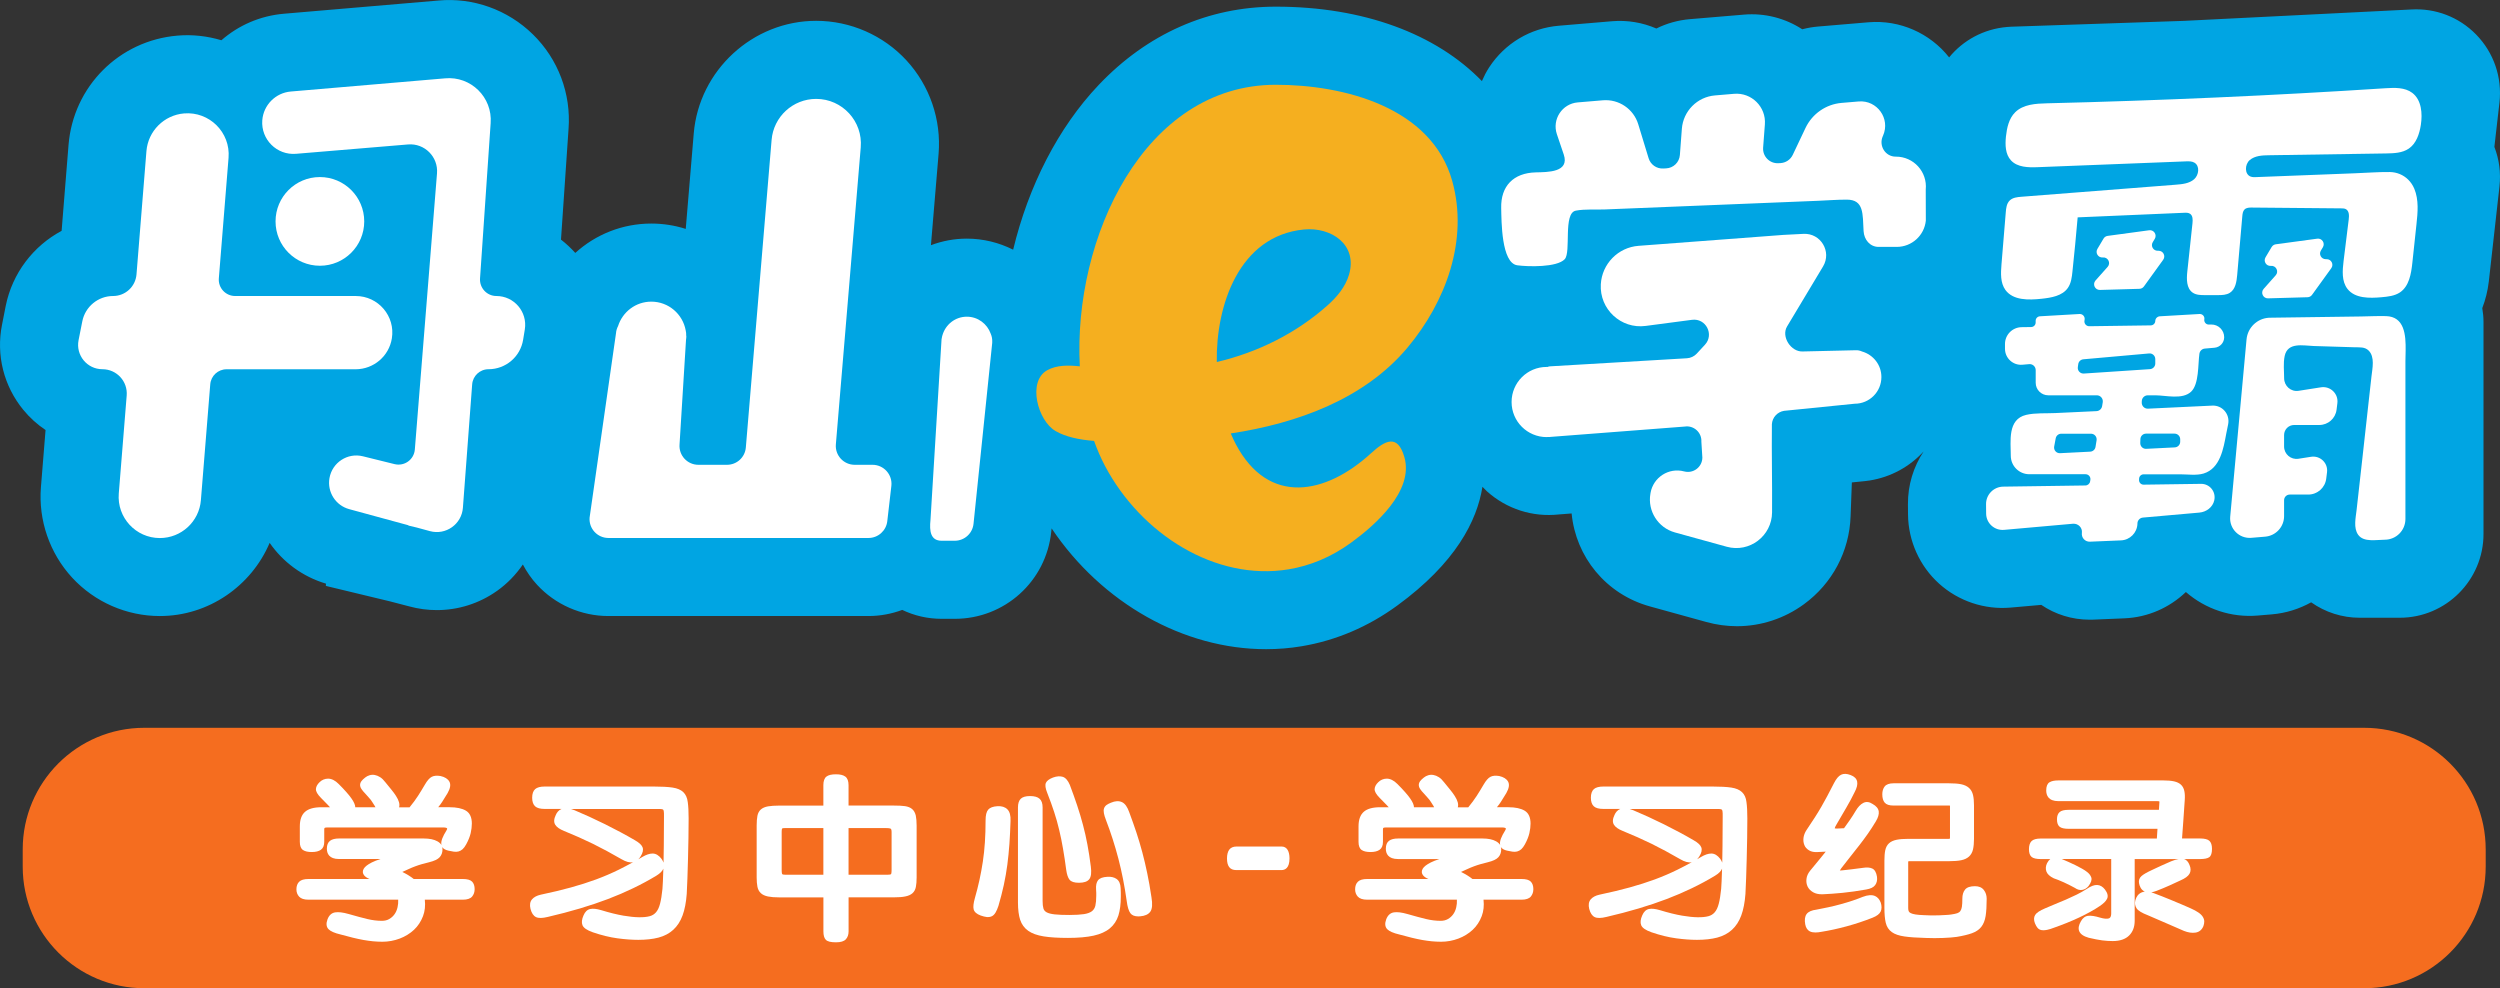 <?xml version="1.0" encoding="utf-8"?>
<!-- Generator: Adobe Illustrator 23.0.1, SVG Export Plug-In . SVG Version: 6.00 Build 0)  -->
<svg version="1.1" id="圖層_1" xmlns="http://www.w3.org/2000/svg" xmlns:xlink="http://www.w3.org/1999/xlink" x="0px" y="0px"
	 viewBox="0 0 555.89 219.74" style="enable-background:new 0 0 555.89 219.74;" xml:space="preserve">
<rect x="0" y="0" width="555.89" height="219.74" fill="#333333" stroke="none"/>
<style type="text/css">
	.st0{fill:#00A5E3;}
	.st1{fill:#FFFFFF;}
	.st2{fill:#F5AF1F;}
	.st3{fill:#F56D1F;}
</style>
<g>
	<g>
		<path class="st0" d="M554.64,32.66l1.13-9.86c0.63-5.59-1.26-11.1-5.19-15.12c-3.8-3.89-9.03-5.9-14.45-5.57l-50.51,2.53
			l-38.46,1.3L446.28,6c-5.22,0.44-9.79,2.98-12.88,6.76c-4.25-5.4-11-8.38-17.88-7.81L404.27,5.9c-1.2,0.1-2.38,0.31-3.53,0.61
			c-3.81-2.48-8.35-3.65-12.96-3.26l-12.02,1.01c-2.67,0.23-5.19,0.95-7.46,2.08c-3.04-1.32-6.41-1.91-9.85-1.62l-11.84,1
			c-6.34,0.54-11.98,3.91-15.47,9.23c-0.65,0.99-1.17,2.02-1.63,3.08c-10.18-10.49-26.31-16.55-45.8-16.55c-0.02,0-0.05,0-0.07,0
			c-14.95,0.01-28.56,6.04-39.36,17.43c-9.01,9.5-15.59,22.46-19,36.61c-3.14-1.58-6.65-2.46-10.31-2.46
			c-2.78,0-5.47,0.52-7.97,1.46l1.7-20.3c0.63-7.59-1.96-15.16-7.12-20.77c-5.16-5.61-12.49-8.82-20.1-8.82
			c-14.08,0-26.04,10.99-27.22,25.03l-1.78,21.24c-2.43-0.78-5-1.19-7.67-1.19c-6.42,0-12.38,2.43-16.89,6.53
			c-0.98-1.08-2.04-2.08-3.18-2.96l1.68-24.6c0.59-7.84-2.29-15.51-7.91-21.02s-13.33-8.26-21.04-7.54l-34.3,2.93
			C57.82,3.5,53.01,5.65,49.23,8.95c-3.13-0.93-6.44-1.32-9.78-1.03c-12.98,1.1-23.16,11.32-24.21,24.3l-1.54,19.11
			C7.43,54.68,2.72,60.73,1.26,68.08l-0.82,4.17c-1.33,6.71,0.4,13.59,4.74,18.88c1.44,1.76,3.11,3.26,4.95,4.49l-1.03,12.7
			c-0.59,7.36,1.94,14.69,6.94,20.12c5.01,5.43,12.11,8.54,19.5,8.54c10.85,0,20.36-6.71,24.42-16.27c2.93,4.22,7.26,7.5,12.53,9.07
			l-0.04,0.5l14.27,3.44l4.3,1.12c2.02,0.55,4.07,0.82,6.12,0.82c4.75,0,9.42-1.46,13.39-4.28c2.28-1.62,4.2-3.62,5.73-5.86
			c0.86,1.62,1.9,3.15,3.16,4.51c4.07,4.42,9.85,6.95,15.86,6.95h57.82c2.64,0,5.17-0.49,7.52-1.36c2.67,1.28,5.63,1.98,8.77,1.98
			h2.9c11.09,0,20.32-8.32,21.46-19.36l0.08-0.75c11.18,16.64,29.39,26.87,47.69,26.86c2.64,0,5.28-0.21,7.89-0.65
			c7.62-1.27,14.77-4.31,21.25-9.03c13.03-9.5,17.77-18.87,18.97-26.43c0.33,0.34,0.66,0.69,1.01,1.02
			c4.39,3.93,10.16,5.77,15.98,5.13l2.84-0.22c0.91,9.63,7.63,17.97,17.41,20.67l12.56,3.47c2.24,0.62,4.52,0.93,6.79,0.93
			c5.31,0,10.52-1.68,14.93-4.91c6.29-4.61,10.06-11.72,10.34-19.51l0.28-7.55l2.97-0.3l0.99-0.13c4.76-0.76,8.93-3.1,12-6.46
			c-2.24,3.39-3.53,7.45-3.49,11.8l0.02,2.26c0.06,5.83,2.57,11.41,6.89,15.32c4.32,3.91,10.14,5.85,15.92,5.34l6.82-0.6
			c3.14,2.13,6.86,3.29,10.74,3.29c0.26,0,0.52,0,0.78-0.01l6.97-0.29c5.26-0.22,10.05-2.4,13.65-5.84l0.02,0
			c4.4,3.81,10.12,5.72,15.97,5.22l3.09-0.26c3.17-0.26,6.14-1.21,8.79-2.68c3.12,2.21,6.89,3.43,10.77,3.43h8.92
			c10.27,0,18.63-8.36,18.63-18.63V71.51c0-1.01-0.11-2.01-0.27-3c0.71-1.86,1.21-3.83,1.45-5.9l2.37-21.13
			C556.11,38.44,555.71,35.43,554.64,32.66z"/>
		<g>
			<g>
				<path class="st1" d="M504.51,34.52c8.68-0.13,17.37-0.27,26.05-0.4c1.75-0.03,3.61-0.09,5.05-1.08
					c1.67-1.14,2.37-3.26,2.68-5.27c0.39-2.55,0.15-5.56-1.91-7.12c-1.64-1.24-3.89-1.16-5.95-1.03
					c-25.06,1.63-50.16,2.74-75.26,3.35c-2.51,0.06-5.29,0.22-7.08,1.99c-1.4,1.38-1.85,3.45-2.06,5.41
					c-0.19,1.85-0.14,3.92,1.11,5.28c1.44,1.57,3.87,1.61,6,1.52c10.98-0.43,21.96-0.86,32.93-1.29c0.64-0.02,1.31-0.04,1.86,0.28
					c1.25,0.72,1.03,2.75-0.06,3.7c-1.09,0.95-2.64,1.1-4.08,1.21c-11.44,0.89-22.88,1.79-34.32,2.68
					c-0.92,0.07-1.93,0.18-2.59,0.82c-0.7,0.67-0.82,1.73-0.89,2.69l-0.95,11.53c-0.16,1.96-0.27,4.1,0.88,5.69
					c1.71,2.34,5.16,2.26,8.03,1.95c2.17-0.23,4.61-0.63,5.85-2.41c0.73-1.05,0.89-2.37,1.02-3.64c0.43-4.01,0.81-8.03,1.16-12.05
					c7.9-0.34,15.8-0.68,23.7-1.02c0.44-0.02,0.92-0.03,1.29,0.22c0.63,0.42,0.62,1.34,0.54,2.1c-0.38,3.58-0.76,7.17-1.15,10.75
					c-0.18,1.69-0.21,3.74,1.21,4.7c0.77,0.52,1.76,0.54,2.7,0.54c0.95,0,1.91,0,2.86,0c0.93,0,1.93-0.02,2.71-0.53
					c1.24-0.8,1.48-2.48,1.61-3.94c0.38-4.37,0.76-8.73,1.14-13.1c0.05-0.53,0.12-1.11,0.5-1.48c0.42-0.41,1.07-0.43,1.65-0.42
					c6.62,0.06,13.24,0.12,19.86,0.18c0.35,0,0.72,0.01,1.03,0.18c0.73,0.41,0.73,1.44,0.62,2.28c-0.38,3.07-0.76,6.15-1.14,9.22
					c-0.26,2.14-0.46,4.54,0.87,6.24c1.68,2.13,4.86,2.08,7.56,1.84c1.43-0.13,2.92-0.28,4.11-1.08c2.04-1.38,2.49-4.15,2.75-6.6
					c0.3-2.84,0.61-5.68,0.91-8.52c0.29-2.66,0.55-5.46-0.48-7.93c-0.33-0.79-0.8-1.47-1.37-2.03c-1.08-1.06-2.52-1.66-4.11-1.68
					c-2.55-0.03-5.2,0.19-7.75,0.28c-2.4,0.09-4.8,0.19-7.21,0.28c-4.91,0.19-9.82,0.38-14.73,0.57c-0.4,0.02-0.82,0.03-1.2-0.11
					c-1.4-0.5-1.35-2.71-0.22-3.68C501.41,34.61,503.03,34.54,504.51,34.52z"/>
				<path class="st1" d="M465.95,62.37c-0.73,0.83-0.12,2.13,0.98,2.1l8.79-0.25c0.39-0.01,0.76-0.2,0.99-0.52l4.29-5.94
					c0.6-0.83,0.01-2-1.02-2h-0.22c-0.98,0-1.59-1.07-1.08-1.91l0.45-0.75c0.54-0.91-0.2-2.04-1.25-1.9l-9.23,1.25
					c-0.38,0.05-0.72,0.27-0.92,0.61l-1.36,2.29c-0.53,0.89,0.18,2,1.21,1.9c1.14-0.11,1.83,1.23,1.07,2.09L465.95,62.37z"/>
				<path class="st1" d="M503.33,64.24c-0.73,0.83-0.12,2.13,0.98,2.1l8.79-0.25c0.39-0.01,0.76-0.2,0.99-0.52l4.29-5.94
					c0.6-0.84,0-2-1.02-2h-0.22c-0.98,0-1.59-1.07-1.08-1.91l0.45-0.75c0.54-0.91-0.2-2.04-1.25-1.9l-9.23,1.25
					c-0.38,0.05-0.72,0.28-0.92,0.61l-1.36,2.29c-0.53,0.89,0.18,2,1.2,1.9c1.14-0.11,1.83,1.23,1.07,2.09L503.33,64.24z"/>
				<path class="st1" d="M530.55,70.29c-1.84-0.05-3.7,0.05-5.54,0.08c-6.82,0.09-13.64,0.19-20.47,0.28
					c-2.64,0.14-4.77,2.2-5.01,4.83l-3.63,39.39c-0.25,2.68,1.99,4.94,4.68,4.72l3.1-0.26c2.37-0.2,4.2-2.18,4.2-4.56v-3.54
					c0-0.7,0.56-1.26,1.26-1.26h4.12c2.03,0,3.75-1.52,3.99-3.54l0.18-1.43c0.25-2.04-1.52-3.75-3.55-3.43
					c-0.87,0.14-1.83,0.29-2.82,0.44c-1.67,0.26-3.18-1.03-3.18-2.72v-2.55c0-1.24,1-2.24,2.24-2.24h5.59c1.96,0,3.6-1.46,3.84-3.4
					l0.18-1.46c0.26-2.09-1.56-3.84-3.64-3.52c-1.52,0.24-3.28,0.51-4.98,0.78c-1.71,0.27-3.22-1.07-3.22-2.8
					c0-1.62-0.22-3.32,0.12-4.94c0.67-3.14,4.1-2.3,6.47-2.22c3.04,0.11,6.08,0.18,9.12,0.28c1.1,0.03,2.23-0.11,3.08,0.73
					c1.43,1.42,0.83,3.97,0.63,5.77c-0.2,1.79-0.4,3.58-0.6,5.38l-1.45,13.08L524,113.42c-0.19,1.69-0.73,3.97,0.35,5.49
					c1.23,1.73,4.08,1.1,5.9,1.1c2.55,0,4.61-2.06,4.61-4.61v-0.84V93.33V80.34c0-2.82,0.55-7.51-1.91-9.31
					C532.35,70.59,531.57,70.32,530.55,70.29z"/>
				<path class="st1" d="M491.93,90.19l-14.31,0.68c-0.78,0.04-1.42-0.6-1.39-1.38l0.01-0.31c0.03-0.71,0.61-1.28,1.33-1.28h1.67
					c2.34,0,6.04,1.03,7.98-0.82c1.77-1.69,1.5-6.08,1.83-8.42c0.09-0.62,0.58-1.1,1.2-1.15l2.17-0.19
					c1.21-0.11,2.14-1.12,2.14-2.33c0-1.58-1.29-2.85-2.87-2.83l-0.54,0.01c-0.62,0.01-1.1-0.54-1.01-1.15l0.01-0.05
					c0.09-0.63-0.42-1.18-1.06-1.15l-8.82,0.51c-0.56,0.03-1.02,0.48-1.03,1.03c-0.01,0.54-0.45,0.98-0.99,0.99l-13.68,0.19
					c-0.66,0.01-1.18-0.57-1.08-1.23l0.04-0.26c0.1-0.67-0.45-1.27-1.13-1.23l-8.81,0.51c-0.53,0.03-0.95,0.47-0.95,1v0.38
					c0,0.55-0.44,1-0.99,1.01l-2.14,0.03c-2.05,0.03-3.69,1.7-3.69,3.74v1.06c0,2.09,1.79,3.74,3.88,3.55l1.5-0.13
					c0.78-0.07,1.45,0.55,1.45,1.33v1.48v1.33c0,1.54,1.25,2.79,2.79,2.79h5.71h5.09c0.82,0,1.44,0.73,1.32,1.54l-0.14,0.86
					c-0.1,0.62-0.62,1.09-1.25,1.12l-9.18,0.43c-2.08,0.1-4.42-0.07-6.45,0.4c-4.2,0.98-3.43,5.89-3.43,9.08
					c0,2.28,1.85,4.12,4.12,4.12h4.38h8.13c0.66,0,1.17,0.59,1.07,1.25l-0.06,0.34c-0.08,0.52-0.52,0.9-1.05,0.91l-18.28,0.26
					c-2.13,0.03-3.83,1.78-3.81,3.9l0.02,2.1c0.02,2.14,1.86,3.8,3.99,3.61l15.31-1.36c1.15-0.1,2.14,0.87,1.99,2.02
					c-0.15,1.07,0.7,2.01,1.78,1.97l6.91-0.29c1.99-0.08,3.58-1.68,3.66-3.67l0-0.12c0.02-0.67,0.55-1.22,1.21-1.28l12.57-1.11
					c1.55-0.14,2.95-1.18,3.3-2.7c0.45-1.98-1.05-3.72-2.94-3.69l-12.76,0.18c-0.58,0.01-1.04-0.47-1.02-1.04l0.01-0.29
					c0.02-0.54,0.47-0.97,1.01-0.97h8.16c1.66,0,3.6,0.3,5.18-0.18c3.7-1.13,4.42-5.61,5.02-8.82l0.44-2.18
					C495.86,92.09,494.14,90.09,491.93,90.19z M465.95,99.37c-0.09,0.59-0.59,1.03-1.18,1.06l-6.71,0.34
					c-0.82,0.04-1.45-0.69-1.3-1.49l0.34-1.81c0.11-0.6,0.63-1.03,1.24-1.03h6.6c0.78,0,1.37,0.69,1.25,1.46L465.95,99.37z
					 M463.35,83.06c-0.8,0.05-1.45-0.64-1.33-1.44l0.09-0.65c0.08-0.58,0.55-1.03,1.14-1.08l14.62-1.3
					c0.74-0.07,1.37,0.52,1.37,1.26v0.97c0,0.66-0.52,1.22-1.18,1.26L463.35,83.06z M484.78,98.22c0,0.67-0.53,1.23-1.2,1.26
					l-6.36,0.32c-0.74,0.04-1.35-0.57-1.32-1.31l0.03-0.85c0.02-0.68,0.58-1.22,1.26-1.22h6.33c0.7,0,1.26,0.57,1.26,1.26V98.22z"/>
			</g>
			<g>
				<path class="st1" d="M87.13,75.26c0.81-4.95-3.01-9.44-8.03-9.44H52.29c-2.13,0-3.81-1.82-3.63-3.94l2.16-26.79
					c0.46-5.64-4.26-10.34-9.9-9.87c-4.46,0.38-8,3.93-8.36,8.39l-2.21,27.41c-0.22,2.71-2.48,4.8-5.2,4.8
					c-3.33,0-6.2,2.36-6.85,5.63l-0.83,4.19c-0.66,3.35,1.9,6.46,5.31,6.46c3.16,0,5.65,2.7,5.39,5.85l-1.76,21.79
					c-0.43,5.33,3.78,9.9,9.13,9.9c4.77,0,8.75-3.66,9.13-8.42l2.08-25.76c0.15-1.89,1.73-3.35,3.63-3.35H79.1
					C83.09,82.09,86.49,79.2,87.13,75.26z"/>
				<path class="st1" d="M110.38,65.82c-2.12,0-3.79-1.8-3.64-3.92l2.36-34.52c0.43-5.75-4.41-10.5-10.14-9.96l-34.3,2.93
					c-3.39,0.29-6.08,3-6.34,6.4c-0.32,4.26,3.25,7.81,7.51,7.45l24.9-2.08c3.68-0.31,6.75,2.77,6.44,6.45l-4.93,61.4
					c-0.19,2.24-2.33,3.77-4.51,3.23l-7.03-1.74c-3.42-0.85-6.84,1.38-7.44,4.86c-0.53,3.08,1.36,6.07,4.38,6.89l13.18,3.59
					l-0.01,0.06l1.85,0.44l2.94,0.8c3.53,0.96,7.06-1.54,7.33-5.19l2.06-27.44c0.14-1.9,1.73-3.37,3.63-3.37
					c3.83,0,7.09-2.77,7.7-6.55l0.38-2.31C117.32,69.35,114.32,65.82,110.38,65.82z"/>
				<path class="st1" d="M80.99,49.23c0-5.44-4.41-9.86-9.86-9.86s-9.86,4.41-9.86,9.86c0,5.45,4.41,9.86,9.86,9.86
					S80.99,54.67,80.99,49.23z"/>
			</g>
			<g>
				<path class="st1" d="M194.01,103.35h-3.96c-2.46,0-4.4-2.1-4.19-4.55l5.53-66.03c0.49-5.8-4.09-10.78-9.91-10.78
					c-5.17,0-9.48,3.96-9.91,9.12l-5.73,68.39c-0.18,2.18-2,3.85-4.19,3.85h-6.36c-2.46,0-4.39-2.1-4.19-4.54l1.44-23.26
					c0.02-0.23,0.07-0.45,0.07-0.69c0-0.09-0.02-0.16-0.03-0.25c0.02-0.39-0.03-0.77-0.11-1.14c-0.66-3.64-3.82-6.4-7.65-6.4
					c-3.48,0-6.39,2.29-7.39,5.43c-0.25,0.48-0.42,1.02-0.46,1.59l-5.87,40.99c-0.2,2.45,1.74,4.54,4.19,4.54h11.12h17.75h19.96
					h8.99c2.13,0,3.93-1.6,4.18-3.72l0.91-7.87C198.48,105.55,196.52,103.35,194.01,103.35z"/>
				<path class="st1" d="M220.63,76.08C220.63,76.08,220.63,76.08,220.63,76.08c0-0.01,0-0.01,0-0.01c0.03-0.67-0.09-1.3-0.34-1.87
					c-0.78-2.19-2.85-3.78-5.31-3.78c-2.6,0-4.76,1.76-5.43,4.15c-0.02,0.05-0.03,0.1-0.05,0.16c-0.04,0.15-0.06,0.3-0.09,0.45
					c-0.01,0.09-0.04,0.17-0.05,0.26l-2.46,40.17c-0.26,2.48,0,4.63,2.49,4.63h2.9c2.16,0,3.96-1.63,4.18-3.77l4.15-40.17
					C220.64,76.22,220.62,76.15,220.63,76.08z"/>
			</g>
			<g>
				<path class="st1" d="M428.2,42.15c0.4-3.93-2.7-7.35-6.67-7.32c-2.3,0.02-3.82-2.41-2.89-4.52l0.07-0.16
					c1.66-3.77-1.32-7.93-5.42-7.59l-3.79,0.32c-3.48,0.29-6.54,2.42-8.04,5.58l-2.83,5.97c-0.51,1.08-1.57,1.78-2.76,1.84
					l-0.47,0.02c-1.93,0.09-3.5-1.53-3.36-3.46l0.39-5.17c0.3-3.89-2.96-7.13-6.85-6.8l-4.25,0.36c-3.94,0.33-7.06,3.48-7.36,7.42
					l-0.44,5.83c-0.12,1.62-1.44,2.9-3.06,2.97l-0.66,0.03c-1.47,0.07-2.8-0.87-3.23-2.28l-2.31-7.57c-1.04-3.4-4.31-5.61-7.85-5.32
					l-5.6,0.47c-3.47,0.29-5.75,3.77-4.64,7.07l1.53,4.52c1.35,4-3.6,3.9-6.22,3.97c-4.97,0.12-7.81,3.04-7.69,7.95
					c0.07,2.82,0.01,12.21,3.58,12.71c2.39,0.33,8.8,0.49,10.54-1.35c1.48-1.58-0.41-10.25,2.47-10.8c2.05-0.39,4.42-0.18,6.51-0.27
					c5.43-0.22,10.87-0.44,16.3-0.66c10.34-0.42,20.68-0.84,31.02-1.26c2.14-0.09,4.28-0.26,6.42-0.26c3.86,0,3.52,3.19,3.74,7
					c0.11,1.91,1.43,3.51,3.34,3.51h4.03c3.34,0,6.14-2.53,6.47-5.85L428.2,42.15z"/>
				<path class="st1" d="M414.04,78.16c-0.46-0.21-0.96-0.32-1.51-0.28l-11.64,0.27c-2.65,0.16-4.89-3.29-3.52-5.57l8-13.34
					c1.97-3.29-0.52-7.44-4.35-7.24l-4.46,0.23l-32.22,2.43c-4.54,0.34-8.13,4-8.39,8.55c-0.32,5.53,4.48,9.99,9.97,9.26l10.32-1.36
					c3.07-0.4,4.97,3.26,2.87,5.54l-1.83,1.98c-0.57,0.61-1.35,0.98-2.18,1.03l-30.5,1.8c-0.19,0.01-0.36,0.09-0.55,0.14
					c-0.05,0-0.09-0.01-0.14-0.01c-4.31,0-7.8,3.49-7.8,7.8c0,4.31,3.49,7.8,7.8,7.8c0.07,0,0.14-0.02,0.21-0.02
					c0.24,0.02,0.49,0.01,0.74-0.03l29.73-2.29c2.03-0.32,3.84,1.32,3.72,3.37l0.22,3.54c-0.03,2.1-2.02,3.6-4.05,3.06
					c-3.41-0.91-6.86,1.3-7.47,4.77l-0.03,0.19c-0.67,3.84,1.69,7.57,5.45,8.61l11.52,3.18c5.06,1.4,10.04-2.4,10.08-7.64
					c0.05-6.52-0.11-13.07-0.04-19.6c0.09-1.51,1.22-2.74,2.71-2.98l15.7-1.58c0,0,0,0,0.01,0c3.27,0,5.93-2.65,5.93-5.93
					C418.35,81.13,416.52,78.87,414.04,78.16z"/>
			</g>
			<path class="st2" d="M312.96,77.3c8.54-10.19,13.62-23.95,9.95-37.07c-4.57-16.35-24.01-21.39-39.26-21.38
				c-29.26,0.02-45.06,34.08-43.55,62.61c-2.61-0.29-5.19-0.28-7.24,0.86c-4.48,2.49-2.1,11.23,1.82,13.51
				c2.26,1.32,5.3,1.95,8.59,2.21c0.7,1.94,1.5,3.8,2.43,5.56c8.03,15.21,24.64,25.68,40.86,22.99c4.73-0.79,9.43-2.69,13.87-5.93
				c5.29-3.85,14.01-11.46,11.84-19.02c-1.51-5.25-4.32-3.68-7.42-0.85c-10.02,9.17-22.76,11.77-30.06-2.02
				c-0.41-0.78-0.78-1.58-1.12-2.39C288.5,94.13,303.4,88.71,312.96,77.3z M299.95,61.11c-0.8,2.7-2.69,4.95-4.8,6.82
				c-7.07,6.26-15.49,10.41-24.59,12.57c-0.21-12.53,4.92-28.06,19.37-29.47C296.03,50.43,301.95,54.42,299.95,61.11z"/>
		</g>
	</g>
	<path class="st3" d="M525.67,219.74H32.09c-14.93,0-27.04-12.11-27.04-27.04v-3.83c0-14.93,12.11-27.04,27.04-27.04h493.58
		c14.93,0,27.04,12.11,27.04,27.04v3.83C552.71,207.64,540.61,219.74,525.67,219.74z"/>
	<g>
		<path class="st1" d="M102.9,195.45H92c-0.7-0.56-1.55-1.08-2.54-1.57l1.39-0.63c0.52-0.24,1.02-0.45,1.49-0.62
			c0.47-0.18,0.95-0.33,1.42-0.47c0.48-0.14,1.03-0.28,1.64-0.43c1.18-0.29,1.95-0.66,2.36-1.12c0.42-0.46,0.63-1.04,0.63-1.71
			c0-0.19-0.02-0.38-0.07-0.55c0.26,0.38,0.71,0.64,1.36,0.79c0.45,0.1,0.86,0.18,1.21,0.23c0.38,0.06,0.73,0.04,1.06-0.04
			c0.33-0.09,0.64-0.26,0.92-0.51c0.27-0.25,0.54-0.61,0.8-1.09c0.48-0.88,0.81-1.71,0.99-2.48c0.17-0.76,0.26-1.48,0.26-2.13
			c0-1.38-0.45-2.35-1.33-2.87c-0.84-0.5-2.06-0.76-3.6-0.76h-2.55c0.33-0.4,0.63-0.8,0.88-1.19c0.34-0.52,0.74-1.17,1.22-1.97
			c0.6-1.06,0.73-1.92,0.38-2.54c-0.34-0.61-1-1.02-1.97-1.24c-0.81-0.13-1.46-0.08-1.95,0.18c-0.49,0.25-0.99,0.82-1.52,1.73
			c-0.49,0.85-1.01,1.69-1.54,2.52c-0.51,0.79-1.14,1.64-1.87,2.53h-2.33c0.21-0.66-0.02-1.51-0.69-2.54
			c-0.26-0.41-0.6-0.88-1.02-1.39c-0.42-0.51-0.86-1.05-1.33-1.63c-0.38-0.5-0.77-0.89-1.17-1.14c-0.4-0.26-0.81-0.42-1.2-0.49
			c-0.4-0.07-0.79-0.05-1.16,0.06c-0.36,0.11-0.69,0.28-0.96,0.5c-0.38,0.3-0.66,0.56-0.84,0.81c-0.2,0.27-0.3,0.56-0.3,0.85
			c0,0.29,0.1,0.6,0.31,0.91c0.19,0.29,0.49,0.65,0.88,1.05c0.31,0.36,0.56,0.63,0.74,0.83c0.17,0.18,0.32,0.35,0.44,0.51
			c0.12,0.16,0.24,0.34,0.36,0.53c0.13,0.2,0.3,0.48,0.51,0.8c0.05,0.12,0.11,0.23,0.18,0.33h-4.49c-0.01-0.52-0.29-1.17-0.86-1.98
			c-0.23-0.34-0.6-0.8-1.1-1.37c-0.5-0.57-1.08-1.18-1.72-1.82c-0.8-0.81-1.59-1.19-2.36-1.2c-0.76,0.01-1.41,0.29-1.92,0.81
			c-0.49,0.47-0.76,0.98-0.79,1.49c-0.03,0.54,0.33,1.18,1.12,1.98c0.64,0.66,1.14,1.17,1.51,1.54c0.2,0.2,0.36,0.38,0.5,0.54h-1.91
			c-1.64,0-2.87,0.34-3.63,1.01c-0.78,0.68-1.17,1.77-1.17,3.23v3.46c0,0.9,0.24,1.51,0.72,1.82c0.45,0.3,1.09,0.44,1.96,0.44
			c0.86,0,1.53-0.17,2-0.5c0.5-0.35,0.75-0.94,0.75-1.76v-2.81c0-0.15,0.03-0.25,0.1-0.3c0.03-0.02,0.15-0.1,0.57-0.1h25.75
			c0.72,0,0.86,0.16,0.89,0.21c0.05,0.08,0,0.25-0.14,0.47c-0.85,1.35-1.22,2.34-1.14,3.03c0.01,0.07,0.02,0.14,0.04,0.2
			c-0.2-0.32-0.51-0.6-0.92-0.83c-0.74-0.41-1.75-0.62-2.98-0.62H75.4c-0.89,0-1.56,0.17-2.01,0.51c-0.47,0.35-0.71,0.94-0.71,1.76
			c0,1.05,0.47,2.3,2.72,2.3h9.2c-0.76,0.24-1.41,0.5-1.93,0.76c-0.93,0.47-1.52,0.93-1.8,1.41c-0.3,0.52-0.26,1.04,0.13,1.5
			c0.26,0.3,0.64,0.56,1.17,0.77H68.59c-0.97,0-1.64,0.2-2.06,0.6c-0.41,0.4-0.62,0.97-0.62,1.7c0,0.65,0.21,1.2,0.61,1.63
			c0.41,0.44,1.1,0.67,2.06,0.67h19.96c0.03,0.58-0.02,1.14-0.14,1.67c-0.13,0.6-0.36,1.12-0.67,1.56c-0.31,0.44-0.71,0.8-1.18,1.07
			c-0.46,0.27-1.01,0.4-1.63,0.4c-1.03,0-2.11-0.13-3.2-0.39c-1.1-0.26-2.5-0.64-4.17-1.12c-1.3-0.37-2.29-0.49-3.03-0.37
			c-0.79,0.13-1.36,0.65-1.7,1.55c-0.34,0.93-0.27,1.66,0.22,2.18c0.46,0.48,1.35,0.87,2.71,1.19c1.01,0.28,1.92,0.52,2.75,0.72
			c0.83,0.2,1.61,0.37,2.34,0.5c0.74,0.13,1.45,0.22,2.11,0.29c0.68,0.06,1.38,0.1,2.07,0.1c1.33,0,2.63-0.24,3.85-0.7
			c1.22-0.46,2.29-1.12,3.18-1.95c0.89-0.83,1.56-1.86,2.01-3.04c0.42-1.11,0.55-2.33,0.4-3.66h8.45c0.99,0,1.69-0.24,2.07-0.7
			c0.37-0.45,0.56-1,0.56-1.64c0-0.72-0.19-1.29-0.57-1.68C104.58,195.64,103.9,195.45,102.9,195.45z"/>
		<path class="st1" d="M151.94,176.14c-0.54-0.52-1.34-0.86-2.39-1.02c-1.01-0.15-2.42-0.23-4.18-0.23h-24.24
			c-0.99,0-1.69,0.19-2.13,0.57c-0.44,0.39-0.67,1.04-0.67,1.92s0.23,1.53,0.67,1.92c0.44,0.39,1.14,0.57,2.13,0.57h3.74
			c-0.66,0.27-1.06,0.81-1.29,1.35c-0.43,0.89-0.47,1.62-0.11,2.18c0.34,0.53,0.97,0.97,1.91,1.35c1.14,0.47,2.26,0.95,3.34,1.42
			c1.06,0.47,2.11,0.96,3.13,1.46c1.05,0.52,2.08,1.05,3.08,1.59c1.03,0.56,2.13,1.17,3.25,1.82c1.01,0.59,1.84,0.82,2.54,0.68
			c0.02,0,0.05-0.01,0.07-0.02c-1.1,0.61-2.17,1.17-3.18,1.67c-1.62,0.8-3.33,1.53-5.08,2.18c-1.75,0.64-3.62,1.24-5.58,1.78
			c-1.95,0.54-4.21,1.08-6.72,1.61c-0.86,0.19-1.51,0.54-1.93,1.03c-0.44,0.52-0.56,1.23-0.34,2.13c0.24,0.93,0.65,1.54,1.22,1.82
			c0.56,0.27,1.42,0.26,2.63-0.04c5.01-1.16,9.51-2.5,13.39-3.98c3.89-1.48,7.49-3.22,10.72-5.17c0.84-0.51,1.36-1.03,1.58-1.58
			c-0.03,1.15-0.06,2.09-0.1,2.8c-0.04,0.78-0.08,1.35-0.1,1.7c-0.14,1.38-0.32,2.49-0.54,3.32c-0.21,0.81-0.51,1.44-0.89,1.88
			c-0.37,0.43-0.84,0.72-1.4,0.87c-1.26,0.34-3.23,0.33-5.85-0.12c-1.4-0.24-3.07-0.65-4.97-1.23c-0.98-0.29-1.79-0.38-2.4-0.25
			c-0.66,0.13-1.16,0.61-1.5,1.42c-0.39,0.87-0.47,1.61-0.23,2.19c0.24,0.59,0.99,1.11,2.3,1.57c1.93,0.66,3.77,1.11,5.48,1.34
			c1.7,0.23,3.26,0.34,4.63,0.34c1.71,0,3.22-0.17,4.49-0.5c1.29-0.34,2.39-0.92,3.28-1.73c0.89-0.81,1.59-1.88,2.07-3.19
			c0.48-1.29,0.79-2.91,0.93-4.8c0.06-0.93,0.1-2.09,0.15-3.45c0.04-1.36,0.08-2.79,0.13-4.31c0.04-1.52,0.08-3.06,0.1-4.62
			c0.03-1.56,0.04-3.02,0.04-4.39c0-1.5-0.06-2.72-0.19-3.62C152.82,177.41,152.48,176.66,151.94,176.14z M147.08,190.95
			L147.08,190.95c-0.58-0.75-1.22-1.14-1.9-1.16c-0.03,0-0.06,0-0.09,0c-0.64,0-1.4,0.25-2.26,0.76c-0.3,0.18-0.6,0.35-0.89,0.52
			c0.19-0.19,0.36-0.41,0.52-0.67c0.49-0.78,0.63-1.45,0.42-1.99c-0.2-0.53-0.77-1.05-1.72-1.59c-2.07-1.21-4.31-2.4-6.64-3.56
			c-2.32-1.15-4.6-2.19-6.77-3.1c-0.28-0.12-0.55-0.21-0.8-0.28h19.81c0.38,0,0.64,0.07,0.74,0.21c0.04,0.05,0.17,0.32,0.14,1.45
			c0,2.45-0.01,4.66-0.04,6.55c-0.02,1.4-0.04,2.65-0.06,3.73C147.44,191.52,147.29,191.24,147.08,190.95z"/>
		<path class="st1" d="M202.82,179.9c-0.38-0.33-0.92-0.55-1.59-0.65c-0.64-0.09-1.49-0.13-2.52-0.13h-10.03v-4.54
			c0-0.92-0.25-1.56-0.73-1.91c-0.47-0.34-1.14-0.5-2.07-0.5c-0.99,0-1.68,0.17-2.12,0.51c-0.45,0.35-0.68,0.99-0.68,1.91v4.54
			h-9.82c-1.02,0-1.85,0.06-2.49,0.17c-0.67,0.12-1.2,0.35-1.58,0.68c-0.39,0.34-0.65,0.82-0.77,1.41
			c-0.11,0.56-0.17,1.29-0.17,2.16v11.55c0,0.82,0.06,1.52,0.17,2.08c0.12,0.6,0.38,1.08,0.77,1.43c0.38,0.35,0.91,0.59,1.58,0.73
			c0.64,0.13,1.48,0.2,2.5,0.2h9.82v7.54c0,0.89,0.17,1.5,0.53,1.88c0.36,0.39,1.1,0.57,2.27,0.57c1.06,0,1.77-0.22,2.19-0.67
			c0.4-0.44,0.61-1.03,0.61-1.75v-7.58h10.07c1.06,0,1.89-0.06,2.54-0.2c0.67-0.13,1.2-0.37,1.58-0.7c0.39-0.34,0.65-0.81,0.77-1.41
			c0.11-0.56,0.17-1.27,0.17-2.12v-11.51c0-0.92-0.07-1.69-0.19-2.26C203.48,180.71,203.21,180.24,202.82,179.9z M198.25,185.02v8.4
			c0,0.75-0.1,0.93-0.12,0.95c0,0-0.11,0.13-0.8,0.13h-8.65v-10.37H197c0.79,0,1.02,0.11,1.08,0.16
			C198.13,184.33,198.25,184.48,198.25,185.02z M183.08,184.13v10.37h-8.44c-0.58,0-0.7-0.11-0.71-0.13
			c-0.01-0.01-0.12-0.16-0.12-0.95v-8.4c0-0.65,0.09-0.77,0.1-0.79c0,0,0.1-0.1,0.61-0.1H183.08z"/>
		<path class="st1" d="M221.81,179.26L221.81,179.26c-1,0.06-1.68,0.31-2.08,0.77c-0.39,0.46-0.58,1.24-0.58,2.41
			c0,1.71-0.05,3.33-0.15,4.83c-0.1,1.5-0.25,2.95-0.46,4.33c-0.21,1.38-0.46,2.75-0.75,4.07c-0.29,1.32-0.63,2.68-1.02,4.03
			c-0.32,1.14-0.41,1.96-0.27,2.5c0.15,0.58,0.67,1.04,1.56,1.37c0.52,0.18,0.98,0.3,1.37,0.34c0.09,0.01,0.17,0.01,0.26,0.01
			c0.32,0,0.61-0.06,0.86-0.19c0.32-0.16,0.6-0.44,0.83-0.84c0.22-0.37,0.43-0.86,0.63-1.46c0.47-1.62,0.88-3.19,1.2-4.67
			c0.32-1.48,0.58-2.99,0.78-4.49c0.19-1.49,0.35-3.04,0.46-4.61c0.11-1.56,0.19-3.28,0.25-5.1c0.06-1.21-0.18-2.08-0.7-2.6
			S222.75,179.21,221.81,179.26z"/>
		<path class="st1" d="M234.4,180.56c0.43,1.31,0.81,2.66,1.12,3.99c0.32,1.34,0.61,2.74,0.85,4.17c0.25,1.43,0.49,3.01,0.71,4.7
			c0.15,1.04,0.39,1.76,0.74,2.19c0.37,0.46,1.06,0.68,2.1,0.68c1.11,0,1.88-0.27,2.29-0.8c0.41-0.53,0.52-1.45,0.34-2.83l0,0
			c-0.22-1.73-0.47-3.36-0.75-4.84c-0.28-1.5-0.61-2.97-0.99-4.39c-0.37-1.41-0.8-2.85-1.28-4.29c-0.48-1.44-1.03-2.99-1.64-4.6
			c-0.42-1-0.95-1.61-1.58-1.81c-0.61-0.19-1.34-0.14-2.17,0.16c-0.85,0.33-1.37,0.72-1.58,1.19c-0.21,0.48-0.11,1.21,0.31,2.25
			C233.46,177.82,233.97,179.24,234.4,180.56z"/>
		<path class="st1" d="M248.28,195.44c-0.53-0.37-1.21-0.53-2.02-0.48c-1.06,0.06-1.75,0.31-2.11,0.78
			c-0.35,0.46-0.49,1.12-0.43,2.04c0.03,0.27,0.04,0.51,0.04,0.72v0.67c0,0.91-0.07,1.66-0.2,2.22c-0.13,0.53-0.38,0.93-0.77,1.23
			c-0.4,0.3-0.98,0.52-1.75,0.64c-0.79,0.12-1.88,0.19-3.22,0.19c-1.37,0-2.48-0.04-3.3-0.13c-0.79-0.09-1.39-0.24-1.79-0.46
			c-0.38-0.21-0.61-0.49-0.72-0.86c-0.12-0.41-0.18-0.96-0.18-1.64v-20.82c0-0.88-0.22-1.53-0.67-1.93c-0.44-0.4-1.14-0.6-2.13-0.6
			c-0.97,0-1.64,0.2-2.06,0.6c-0.41,0.4-0.62,1.05-0.62,1.93v21.17c0,1.54,0.17,2.83,0.49,3.82c0.34,1.02,0.94,1.84,1.79,2.44
			c0.83,0.59,1.99,1.01,3.43,1.24c1.42,0.23,3.24,0.34,5.41,0.34c2.29,0,4.21-0.17,5.7-0.5c1.51-0.34,2.73-0.88,3.62-1.63
			c0.9-0.75,1.53-1.71,1.9-2.87c0.35-1.13,0.53-2.53,0.53-4.14v-0.91c0-0.33-0.01-0.68-0.04-1.04
			C249.14,196.5,248.83,195.83,248.28,195.44z"/>
		<path class="st1" d="M255.09,194.15c-0.33-1.61-0.7-3.16-1.09-4.63c-0.39-1.47-0.83-2.94-1.3-4.37c-0.48-1.45-1.02-2.96-1.59-4.5
			c-0.42-1.22-0.95-1.97-1.63-2.29c-0.68-0.32-1.51-0.28-2.46,0.13c-0.41,0.16-0.73,0.33-0.98,0.51c-0.26,0.2-0.45,0.45-0.55,0.75
			c-0.1,0.29-0.11,0.65-0.03,1.07c0.07,0.4,0.22,0.9,0.45,1.49c1.08,2.81,2.01,5.71,2.77,8.62c0.76,2.9,1.38,6.07,1.85,9.41
			c0.17,1.32,0.44,2.21,0.82,2.72c0.35,0.47,0.94,0.71,1.77,0.71c0.13,0,0.26,0,0.39-0.02c1.07-0.08,1.84-0.43,2.27-1.03
			c0.43-0.61,0.52-1.67,0.25-3.25C255.75,197.53,255.42,195.74,255.09,194.15z"/>
		<path class="st1" d="M284.97,188.23h-10.03c-0.73,0-1.27,0.24-1.62,0.71c-0.32,0.45-0.49,1.1-0.49,1.93
			c0,0.85,0.15,1.47,0.47,1.91c0.33,0.46,0.87,0.69,1.6,0.69h10.03c0.82,0,1.8-0.45,1.8-2.61c0-0.8-0.15-1.44-0.43-1.9
			C286,188.48,285.55,188.23,284.97,188.23z"/>
		<path class="st1" d="M338.32,195.45h-10.91c-0.7-0.56-1.55-1.08-2.54-1.57l1.39-0.63c0.52-0.24,1.02-0.45,1.49-0.62
			c0.47-0.18,0.95-0.33,1.42-0.47c0.48-0.14,1.03-0.28,1.64-0.43c1.18-0.29,1.95-0.66,2.36-1.12c0.42-0.46,0.63-1.04,0.63-1.71
			c0-0.19-0.02-0.38-0.07-0.55c0.26,0.38,0.71,0.64,1.36,0.79c0.45,0.1,0.86,0.18,1.21,0.23c0.38,0.06,0.73,0.04,1.06-0.04
			c0.33-0.09,0.64-0.26,0.92-0.51c0.27-0.25,0.54-0.61,0.8-1.09c0.48-0.88,0.81-1.71,0.99-2.48c0.17-0.76,0.26-1.48,0.26-2.13
			c0-1.38-0.45-2.35-1.33-2.87c-0.84-0.5-2.06-0.76-3.6-0.76h-2.55c0.33-0.4,0.63-0.8,0.88-1.19c0.34-0.52,0.74-1.17,1.22-1.97
			c0.6-1.06,0.73-1.92,0.38-2.54c-0.34-0.61-1-1.02-1.97-1.24c-0.81-0.13-1.46-0.08-1.95,0.18c-0.49,0.25-0.99,0.82-1.52,1.73
			c-0.49,0.85-1.01,1.69-1.54,2.52c-0.51,0.79-1.14,1.64-1.87,2.53h-2.33c0.21-0.66-0.02-1.51-0.69-2.54
			c-0.26-0.41-0.6-0.88-1.02-1.39c-0.42-0.51-0.86-1.05-1.33-1.63c-0.38-0.5-0.77-0.89-1.17-1.14c-0.4-0.26-0.81-0.42-1.2-0.49
			c-0.4-0.07-0.79-0.05-1.16,0.06c-0.36,0.11-0.69,0.28-0.96,0.5c-0.38,0.3-0.66,0.56-0.84,0.81c-0.2,0.27-0.3,0.56-0.3,0.85
			c0,0.29,0.1,0.6,0.31,0.91c0.19,0.29,0.49,0.65,0.88,1.05c0.31,0.36,0.56,0.63,0.74,0.83c0.17,0.18,0.32,0.35,0.44,0.51
			c0.12,0.16,0.24,0.34,0.36,0.53c0.13,0.2,0.3,0.48,0.51,0.8c0.05,0.12,0.11,0.23,0.18,0.33h-4.49c-0.01-0.52-0.29-1.17-0.86-1.98
			c-0.23-0.34-0.6-0.8-1.1-1.37c-0.5-0.57-1.08-1.18-1.72-1.82c-0.8-0.81-1.6-1.19-2.36-1.2c-0.76,0.01-1.41,0.29-1.92,0.81
			c-0.49,0.47-0.76,0.98-0.79,1.49c-0.03,0.54,0.33,1.18,1.12,1.98c0.64,0.66,1.14,1.17,1.51,1.54c0.2,0.2,0.36,0.38,0.5,0.54h-1.91
			c-1.64,0-2.87,0.34-3.63,1.01c-0.78,0.68-1.17,1.77-1.17,3.23v3.46c0,0.9,0.24,1.51,0.72,1.82c0.45,0.3,1.09,0.44,1.96,0.44
			c0.86,0,1.53-0.17,2-0.5c0.5-0.35,0.75-0.94,0.75-1.76v-2.81c0-0.15,0.03-0.25,0.1-0.3c0.03-0.02,0.15-0.1,0.57-0.1h25.75
			c0.72,0,0.86,0.16,0.89,0.21c0.05,0.08,0,0.25-0.14,0.47c-0.85,1.35-1.22,2.34-1.14,3.03c0.01,0.07,0.02,0.14,0.04,0.2
			c-0.2-0.32-0.51-0.6-0.92-0.83c-0.74-0.41-1.75-0.62-2.98-0.62h-18.81c-0.89,0-1.56,0.17-2.01,0.51
			c-0.47,0.35-0.71,0.94-0.71,1.76c0,1.05,0.47,2.3,2.72,2.3h9.2c-0.76,0.24-1.41,0.5-1.93,0.76c-0.93,0.47-1.52,0.93-1.8,1.41
			c-0.3,0.52-0.26,1.04,0.13,1.5c0.26,0.3,0.64,0.56,1.17,0.77H304c-0.97,0-1.64,0.2-2.06,0.6c-0.41,0.4-0.62,0.97-0.62,1.7
			c0,0.65,0.21,1.2,0.61,1.63c0.41,0.44,1.1,0.67,2.06,0.67h19.96c0.03,0.58-0.02,1.14-0.14,1.67c-0.13,0.6-0.36,1.12-0.67,1.56
			c-0.31,0.44-0.71,0.8-1.18,1.07c-0.46,0.27-1.01,0.4-1.63,0.4c-1.03,0-2.11-0.13-3.2-0.39c-1.1-0.26-2.5-0.64-4.17-1.12
			c-1.3-0.37-2.29-0.49-3.03-0.37c-0.79,0.13-1.36,0.65-1.7,1.55c-0.34,0.93-0.27,1.66,0.22,2.18c0.46,0.48,1.35,0.87,2.71,1.19
			c1.01,0.28,1.92,0.52,2.75,0.72c0.83,0.2,1.61,0.37,2.34,0.5c0.74,0.13,1.45,0.22,2.11,0.29c0.68,0.06,1.38,0.1,2.07,0.1
			c1.33,0,2.63-0.24,3.85-0.7c1.22-0.46,2.29-1.12,3.18-1.95c0.89-0.83,1.56-1.86,2.01-3.04c0.42-1.11,0.55-2.33,0.4-3.66h8.45
			c0.99,0,1.69-0.24,2.07-0.7c0.37-0.45,0.56-1,0.56-1.64c0-0.72-0.19-1.29-0.57-1.68C339.99,195.64,339.32,195.45,338.32,195.45z"
			/>
		<path class="st1" d="M387.35,176.14c-0.54-0.52-1.34-0.86-2.39-1.02c-1.01-0.15-2.42-0.23-4.18-0.23h-24.24
			c-0.99,0-1.69,0.19-2.13,0.57c-0.44,0.39-0.67,1.04-0.67,1.92s0.23,1.53,0.67,1.92c0.44,0.39,1.14,0.57,2.13,0.57h3.74
			c-0.66,0.27-1.06,0.81-1.29,1.35c-0.43,0.89-0.47,1.62-0.11,2.18c0.34,0.53,0.97,0.97,1.91,1.35c1.14,0.47,2.26,0.95,3.34,1.42
			c1.06,0.47,2.11,0.96,3.13,1.46c1.05,0.52,2.08,1.05,3.08,1.59c1.03,0.56,2.13,1.17,3.25,1.82c1.01,0.59,1.84,0.82,2.54,0.68
			c0.02,0,0.05-0.01,0.07-0.02c-1.1,0.61-2.17,1.17-3.18,1.67c-1.62,0.8-3.33,1.53-5.08,2.18c-1.75,0.64-3.62,1.24-5.58,1.78
			c-1.95,0.54-4.21,1.08-6.72,1.61c-0.86,0.19-1.51,0.54-1.93,1.03c-0.44,0.52-0.56,1.23-0.34,2.13c0.24,0.93,0.65,1.54,1.22,1.82
			c0.56,0.27,1.42,0.26,2.63-0.04c5.01-1.16,9.51-2.5,13.39-3.98c3.89-1.48,7.49-3.22,10.72-5.17c0.84-0.51,1.36-1.03,1.58-1.58
			c-0.03,1.15-0.06,2.09-0.1,2.8c-0.04,0.78-0.08,1.35-0.1,1.7c-0.14,1.38-0.32,2.49-0.54,3.32c-0.21,0.81-0.51,1.44-0.89,1.88
			c-0.37,0.43-0.84,0.72-1.4,0.87c-1.26,0.34-3.23,0.33-5.85-0.12c-1.4-0.24-3.07-0.65-4.97-1.23c-0.98-0.29-1.79-0.38-2.4-0.25
			c-0.66,0.13-1.16,0.61-1.5,1.42c-0.39,0.87-0.47,1.61-0.23,2.19c0.24,0.59,0.99,1.11,2.3,1.57c1.93,0.66,3.77,1.11,5.48,1.34
			c1.7,0.23,3.26,0.34,4.63,0.34c1.71,0,3.22-0.17,4.49-0.5c1.29-0.34,2.39-0.92,3.28-1.73c0.89-0.81,1.59-1.88,2.07-3.19
			c0.48-1.29,0.79-2.91,0.93-4.8c0.06-0.93,0.1-2.09,0.15-3.45c0.04-1.36,0.08-2.79,0.13-4.31c0.04-1.52,0.08-3.06,0.1-4.62
			c0.03-1.56,0.04-3.02,0.04-4.39c0-1.5-0.06-2.72-0.19-3.62C388.24,177.41,387.9,176.66,387.35,176.14z M382.49,190.95
			L382.49,190.95c-0.58-0.75-1.22-1.14-1.9-1.16c-0.03,0-0.06,0-0.09,0c-0.64,0-1.4,0.25-2.26,0.76c-0.3,0.18-0.6,0.35-0.89,0.52
			c0.19-0.19,0.36-0.41,0.52-0.67c0.49-0.78,0.63-1.45,0.42-1.99c-0.2-0.53-0.77-1.05-1.72-1.59c-2.07-1.21-4.31-2.4-6.64-3.56
			c-2.32-1.15-4.6-2.19-6.77-3.1c-0.28-0.12-0.55-0.21-0.8-0.28h19.81c0.38,0,0.64,0.07,0.74,0.21c0.04,0.05,0.17,0.32,0.14,1.45
			c0,2.45-0.01,4.66-0.04,6.55c-0.02,1.4-0.04,2.65-0.06,3.73C382.85,191.52,382.7,191.24,382.49,190.95z"/>
		<path class="st1" d="M439.14,197.05c-1.05,0-1.79,0.25-2.2,0.76c-0.4,0.49-0.6,1.17-0.6,2.04c0,0.74-0.03,1.33-0.1,1.77
			c-0.06,0.4-0.18,0.72-0.35,0.96c-0.16,0.22-0.39,0.38-0.69,0.48c-0.33,0.11-0.77,0.2-1.32,0.28c-0.3,0.05-0.69,0.09-1.18,0.11
			l-1.59,0.08c-0.56,0.02-1.13,0.03-1.7,0.02c-0.58-0.01-1.11-0.03-1.59-0.06c-0.77-0.02-1.4-0.08-1.87-0.15
			c-0.46-0.07-0.82-0.17-1.08-0.3c-0.23-0.11-0.38-0.25-0.45-0.41c-0.08-0.18-0.12-0.42-0.12-0.71v-10.3c0-0.06,0-0.13,0.25-0.13
			h8.82c1.09,0,2-0.07,2.7-0.21c0.73-0.15,1.31-0.42,1.75-0.82c0.44-0.4,0.74-0.94,0.89-1.59c0.14-0.62,0.22-1.41,0.22-2.33v-7.45
			c0-0.93-0.07-1.71-0.22-2.32c-0.15-0.64-0.45-1.17-0.89-1.57c-0.44-0.4-1.03-0.67-1.75-0.82c-0.69-0.14-1.6-0.21-2.7-0.21h-12.33
			c-0.94,0-1.6,0.24-1.97,0.7c-0.35,0.45-0.53,1.04-0.53,1.75c0,0.82,0.18,1.44,0.54,1.86c0.37,0.43,1.02,0.64,1.97,0.64h12.37
			c0.09,0,0.13,0.01,0.14,0c0.02,0.05,0.03,0.09,0.03,0.13v7.14c0,0,0,0.03-0.05,0.09c0,0-0.04,0.04-0.2,0.04h-8.95
			c-1.1,0-2,0.07-2.68,0.21c-0.71,0.15-1.28,0.41-1.68,0.78c-0.41,0.38-0.69,0.89-0.83,1.54c-0.13,0.61-0.19,1.39-0.19,2.31v10.49
			c0,1.38,0.1,2.51,0.3,3.34c0.21,0.88,0.66,1.58,1.35,2.07c0.67,0.48,1.62,0.8,2.83,0.97c1.17,0.17,2.77,0.28,4.75,0.33
			c0.62,0.03,1.25,0.04,1.91,0.04c0.66,0,1.3-0.01,1.93-0.04c0.63-0.03,1.2-0.06,1.72-0.1c0.51-0.04,0.95-0.08,1.3-0.14
			c1.38-0.23,2.51-0.5,3.37-0.81c0.89-0.32,1.59-0.79,2.08-1.41c0.48-0.61,0.81-1.43,0.97-2.43c0.15-0.97,0.23-2.27,0.23-3.84
			c0-0.74-0.21-1.38-0.62-1.92C440.69,197.33,440.03,197.05,439.14,197.05z"/>
		<path class="st1" d="M402.25,189.08c0.5,0.31,1.15,0.43,1.92,0.38l1.79-0.09c-0.46,0.58-0.94,1.17-1.45,1.79
			c-0.64,0.77-1.32,1.6-2.05,2.49c-0.45,0.57-0.71,1.16-0.78,1.78c-0.08,0.62,0.01,1.19,0.25,1.7c0.24,0.51,0.66,0.94,1.23,1.27
			c0.52,0.3,1.17,0.45,1.91,0.45c0.06,0,0.12,0,0.18,0c1.29-0.05,2.78-0.16,4.45-0.32c1.67-0.17,3.43-0.42,5.24-0.74
			c1-0.17,1.66-0.49,2.02-0.99c0.36-0.5,0.49-1.11,0.4-1.84c-0.15-0.97-0.51-1.59-1.06-1.84c-0.52-0.24-1.2-0.29-2.06-0.15
			c-0.79,0.12-1.63,0.23-2.49,0.32c-0.87,0.09-1.61,0.17-2.22,0.25c-0.24,0.03-0.37,0.03-0.43,0.02c0.03-0.07,0.11-0.21,0.29-0.46
			c0.75-0.99,1.46-1.9,2.13-2.73c0.67-0.84,1.32-1.66,1.95-2.47c0.62-0.8,1.24-1.64,1.85-2.5c0.6-0.85,1.2-1.79,1.79-2.77
			c0.5-0.83,0.72-1.57,0.64-2.19c-0.08-0.65-0.55-1.22-1.38-1.68c-0.72-0.48-1.42-0.56-2.07-0.22c-0.61,0.31-1.17,0.9-1.67,1.75
			c-0.41,0.7-0.85,1.38-1.29,2.02c-0.42,0.61-0.86,1.23-1.31,1.85l-1.51,0.07c-0.07,0-0.13,0-0.18,0c-0.27,0-0.37-0.04-0.38-0.03
			c0-0.05,0.03-0.27,0.45-0.97c0.75-1.29,1.46-2.51,2.13-3.65c0.67-1.14,1.29-2.29,1.84-3.43c0.51-0.95,0.69-1.72,0.57-2.35
			c-0.13-0.66-0.62-1.15-1.45-1.46c-0.85-0.33-1.56-0.35-2.13-0.07c-0.56,0.28-1.07,0.89-1.57,1.86c-0.58,1.14-1.09,2.11-1.52,2.92
			c-0.43,0.8-0.86,1.59-1.29,2.33c-0.43,0.75-0.91,1.53-1.42,2.33c-0.51,0.8-1.13,1.75-1.9,2.88c-0.35,0.54-0.57,1.1-0.65,1.68
			c-0.08,0.59-0.01,1.13,0.18,1.61C401.38,188.37,401.74,188.77,402.25,189.08z"/>
		<path class="st1" d="M418.18,200.67c-0.27-0.7-0.69-1.18-1.24-1.43c-0.7-0.31-1.63-0.25-2.77,0.19c-0.66,0.27-1.41,0.55-2.24,0.83
			c-0.83,0.28-1.71,0.54-2.62,0.79c-0.9,0.25-1.83,0.48-2.77,0.68c-0.92,0.2-1.81,0.38-2.63,0.53c-1.08,0.14-1.8,0.45-2.19,0.97
			c-0.39,0.51-0.5,1.28-0.32,2.29c0.15,0.82,0.53,1.36,1.13,1.62c0.31,0.14,0.69,0.2,1.15,0.2c0.39,0,0.84-0.05,1.35-0.15
			c1.76-0.28,3.64-0.69,5.59-1.22c1.95-0.53,3.88-1.17,5.75-1.91c0.96-0.38,1.55-0.83,1.81-1.38c0.25-0.54,0.25-1.21,0.01-2
			L418.18,200.67z"/>
		<path class="st1" d="M464.84,202.72c0.77-0.43,1.46-0.84,2.02-1.23c0.85-0.56,1.4-1.1,1.66-1.64c0.28-0.58,0.12-1.28-0.47-2.06
			c-0.49-0.64-1.08-0.98-1.73-1.01c-0.65-0.03-1.41,0.26-2.32,0.88c-0.69,0.45-1.44,0.87-2.23,1.26c-0.81,0.39-1.63,0.77-2.42,1.12
			c-0.81,0.36-1.62,0.69-2.4,1c-0.8,0.32-1.55,0.64-2.2,0.93c-1.2,0.51-1.93,0.99-2.23,1.49c-0.31,0.51-0.32,1.13-0.04,1.84
			c0.18,0.44,0.37,0.77,0.58,1.02c0.23,0.27,0.54,0.44,0.9,0.5c0.13,0.02,0.26,0.03,0.4,0.03c0.24,0,0.51-0.03,0.82-0.09
			c0.46-0.09,1.02-0.27,1.66-0.52c0.86-0.3,1.78-0.65,2.73-1.03c0.95-0.38,1.87-0.79,2.75-1.2
			C463.21,203.59,464.05,203.16,464.84,202.72z"/>
		<path class="st1" d="M491.24,190.6c0.41-0.29,0.61-0.9,0.61-1.86c0-0.83-0.2-1.43-0.58-1.78c-0.39-0.35-1.07-0.52-2.09-0.52h-3.99
			c0.1-1.36,0.21-2.79,0.31-4.27c0.11-1.58,0.21-3,0.29-4.24c0.06-0.8,0.03-1.49-0.09-2.04c-0.12-0.58-0.37-1.05-0.74-1.4
			c-0.37-0.35-0.88-0.6-1.54-0.75c-0.63-0.14-1.44-0.21-2.4-0.21H457.7c-0.89,0-1.54,0.14-1.99,0.42c-0.48,0.3-0.72,0.91-0.72,1.81
			c0,1.08,0.47,2.38,2.72,2.38h21.99c0.33,0,0.42,0.05,0.42,0.05c0.04,0.03,0.04,0.1,0.04,0.14l-0.11,1.74h-20.08
			c-0.96,0-1.62,0.16-2,0.5c-0.39,0.34-0.59,0.88-0.59,1.61c0,0.79,0.2,1.34,0.6,1.66c0.38,0.3,1.04,0.45,1.99,0.45h19.76
			l-0.14,2.16h-25.76c-1.02,0-1.71,0.19-2.1,0.57c-0.38,0.38-0.58,0.99-0.58,1.81c0,0.81,0.2,1.38,0.59,1.71
			c0.38,0.32,1.07,0.48,2.08,0.48h2.07c-0.26,0.2-0.5,0.5-0.71,0.9c-0.31,0.64-0.36,1.26-0.16,1.84c0.2,0.58,0.74,1.1,1.65,1.54
			c0.24,0.07,0.57,0.19,0.96,0.35c0.4,0.16,0.83,0.35,1.29,0.55c0.45,0.2,0.9,0.42,1.32,0.64l1.14,0.6
			c0.55,0.39,1.11,0.53,1.64,0.43c0.53-0.1,0.99-0.38,1.37-0.84c0.59-0.79,0.79-1.41,0.62-1.92c-0.16-0.47-0.48-0.88-0.96-1.24
			c-0.26-0.21-0.62-0.45-1.08-0.71c-0.45-0.25-0.94-0.51-1.46-0.77c-0.52-0.25-1.04-0.5-1.56-0.73c-0.52-0.23-0.98-0.43-1.41-0.61
			c-0.04-0.02-0.09-0.03-0.13-0.05h11.03v12.1c0,0.92-0.39,1.07-0.52,1.11c-0.4,0.14-1.06,0.09-1.95-0.17
			c-1.1-0.34-1.95-0.47-2.61-0.41c-0.7,0.07-1.25,0.48-1.65,1.21c-0.5,0.85-0.63,1.59-0.39,2.2c0.27,0.67,0.98,1.16,2.13,1.48
			c1.18,0.28,2.18,0.47,2.99,0.58c0.82,0.1,1.6,0.15,2.33,0.15c1.59,0,2.82-0.41,3.65-1.23c0.83-0.82,1.24-1.92,1.24-3.28v-13.73
			h9.79c-0.5,0.08-1.07,0.25-1.7,0.51c-0.84,0.36-1.61,0.7-2.33,1.03c-0.71,0.33-1.42,0.66-2.11,0.99c-1.01,0.47-1.7,0.88-2.13,1.25
			c-0.47,0.41-0.66,0.94-0.56,1.56c0.06,0.35,0.17,0.69,0.34,1c0.17,0.33,0.41,0.59,0.72,0.78c0.07,0.04,0.15,0.08,0.23,0.12
			c-0.27,0.03-0.52,0.1-0.74,0.2c-0.7,0.32-1.16,0.92-1.37,1.78c-0.16,0.62-0.06,1.21,0.28,1.74c0.34,0.52,1.17,1.03,2.53,1.55
			c0.34,0.15,0.88,0.39,1.64,0.71c0.75,0.32,1.54,0.66,2.36,1.02c0.82,0.37,1.61,0.71,2.37,1.03c0.75,0.32,1.29,0.55,1.63,0.71
			c0.93,0.37,1.8,0.5,2.58,0.38c0.83-0.13,1.42-0.62,1.76-1.46l0-0.01c0.12-0.33,0.18-0.67,0.18-1c0-0.35-0.11-0.7-0.33-1.05
			c-0.21-0.33-0.54-0.66-0.99-0.96c-0.43-0.3-1.01-0.61-1.71-0.92c-0.45-0.2-1.03-0.46-1.74-0.76c-0.71-0.3-1.46-0.62-2.26-0.95
			c-0.79-0.33-1.58-0.65-2.34-0.95c-0.77-0.3-1.43-0.56-1.99-0.76c-0.14-0.05-0.28-0.1-0.42-0.14c0.34-0.05,0.72-0.15,1.14-0.31
			c1.05-0.4,2.05-0.82,2.98-1.24c0.92-0.42,1.7-0.78,2.34-1.08c1.06-0.46,1.73-0.95,2.04-1.49c0.32-0.56,0.32-1.22,0.01-1.94
			c-0.28-0.73-0.68-1.17-1.21-1.33h3.53C490.18,191.01,490.86,190.88,491.24,190.6z"/>
	</g>
</g>
</svg>
